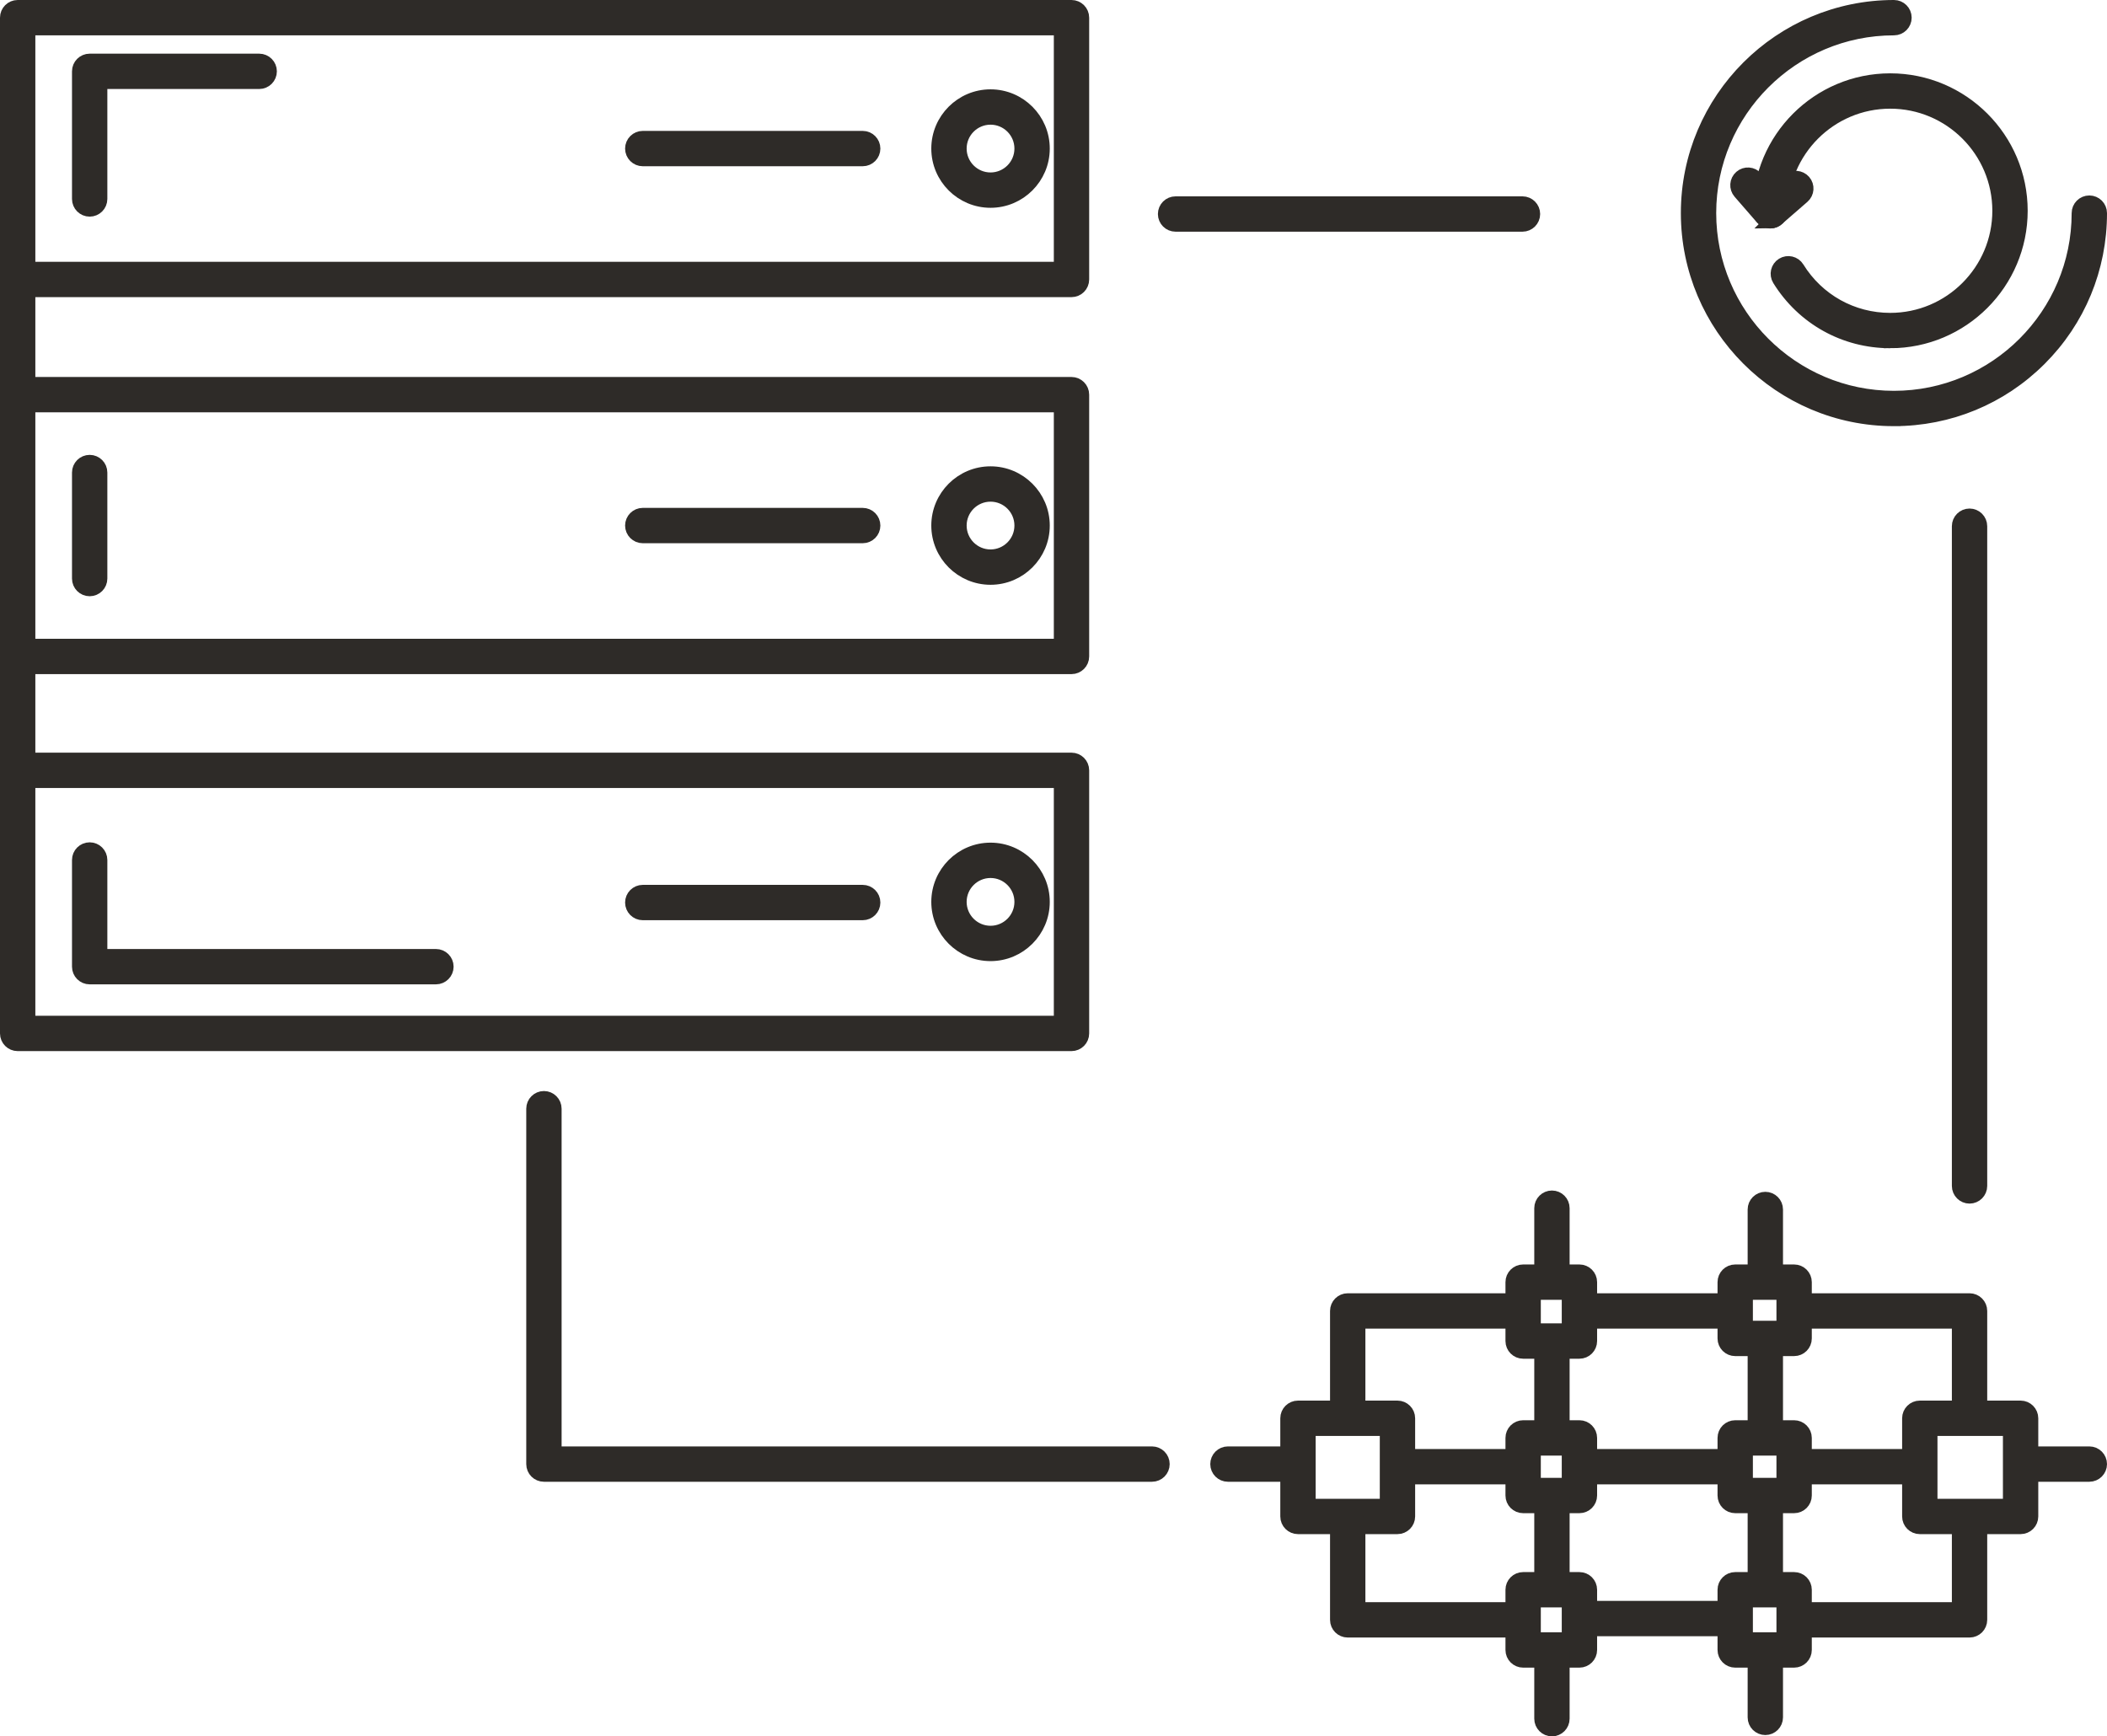 <?xml version="1.0" encoding="UTF-8"?>
<svg id="Layer_2" data-name="Layer 2" xmlns="http://www.w3.org/2000/svg" viewBox="0 0 1609.5 1326.5">
  <defs>
    <style>
      .cls-1 {
        fill: #2e2b28;
        stroke: #2e2b28;
        stroke-miterlimit: 10;
        stroke-width: 10px;
      }
    </style>
  </defs>
  <g id="FORECASTING">
    <g>
      <g>
        <path class="cls-1" d="m1443.91,261.02c-34.88,0-66.68-17.72-85.07-47.41-2.47-3.99-1.24-9.23,2.75-11.7,3.99-2.47,9.23-1.24,11.7,2.75,15.27,24.65,41.67,39.36,70.62,39.36,45.77,0,83-37.24,83-83s-37.24-83-83-83-83,37.24-83,83c0,4.69-3.81,8.5-8.5,8.5s-8.5-3.81-8.5-8.5c0-55.14,44.86-100,100-100s100,44.86,100,100-44.86,100-100,100Z"/>
        <path class="cls-1" d="m1352.23,169.52c-.2,0-.39,0-.59-.02-2.25-.16-4.34-1.2-5.82-2.9l-17.01-19.57c-3.08-3.54-2.7-8.91.84-11.99,3.54-3.08,8.91-2.7,11.99.84l11.43,13.15,13.15-11.43c3.54-3.08,8.91-2.7,11.99.84,3.08,3.54,2.7,8.91-.84,11.99l-19.57,17.01c-1.55,1.35-3.53,2.09-5.58,2.09Z"/>
      </g>
      <path class="cls-1" d="m1446.74,320.57c-86.99,0-157.76-70.79-157.76-157.81S1359.77,5,1446.79,5c4.69,0,8.5,3.81,8.5,8.5s-3.81,8.5-8.5,8.5c-77.64,0-140.81,63.14-140.81,140.76s63.15,140.81,140.76,140.81,140.76-63.14,140.76-140.75c0-4.69,3.81-8.5,8.5-8.5s8.5,3.81,8.5,8.5c0,42.26-16.41,81.92-46.21,111.67-29.76,29.71-69.38,46.07-111.55,46.07Z"/>
    </g>
    <g>
      <path class="cls-1" d="m827,213.5c0,4.69-3.81,8.5-8.5,8.5H13.5c-4.69,0-8.5-3.81-8.5-8.5V13.5c0-4.69,3.81-8.5,8.5-8.5h805c4.69,0,8.5,3.81,8.5,8.5v200ZM22,205h788V22H22v183Z"/>
      <path class="cls-1" d="m827,501.5c0,4.69-3.81,8.5-8.5,8.5H13.5c-4.69,0-8.5-3.81-8.5-8.5v-200c0-4.69,3.81-8.5,8.5-8.5h805c4.69,0,8.5,3.81,8.5,8.5v200Zm-805-8.5h788v-183H22v183Z"/>
      <path class="cls-1" d="m827,789.5c0,4.69-3.81,8.5-8.5,8.5H13.5c-4.69,0-8.5-3.81-8.5-8.5v-201c0-4.69,3.81-8.5,8.5-8.5h805c4.69,0,8.5,3.81,8.5,8.5v201Zm-805-8.5h788v-184H22v184Z"/>
      <path class="cls-1" d="m13.5,310.5c-4.69,0-8.5-3.81-8.5-8.5v-88c0-4.69,3.81-8.5,8.5-8.5s8.5,3.81,8.5,8.5v88c0,4.69-3.81,8.5-8.5,8.5Z"/>
      <path class="cls-1" d="m13.5,597.5c-4.69,0-8.5-3.81-8.5-8.5v-87c0-4.69,3.81-8.5,8.5-8.5s8.5,3.81,8.5,8.5v87c0,4.69-3.81,8.5-8.5,8.5Z"/>
      <path class="cls-1" d="m756.65,153.75c-22.19,0-40.25-18.06-40.25-40.25s18.06-40.25,40.25-40.25,40.25,18.06,40.25,40.25-18.06,40.25-40.25,40.25Zm0-63.5c-12.82,0-23.25,10.43-23.25,23.25s10.43,23.25,23.25,23.25,23.25-10.43,23.25-23.25-10.43-23.25-23.25-23.25Z"/>
      <path class="cls-1" d="m756.65,441.75c-22.19,0-40.25-18.06-40.25-40.25s18.06-40.25,40.25-40.25,40.25,18.06,40.25,40.25-18.06,40.25-40.25,40.25Zm0-63.5c-12.82,0-23.25,10.43-23.25,23.25s10.43,23.25,23.25,23.25,23.25-10.43,23.25-23.25-10.43-23.25-23.25-23.25Z"/>
      <path class="cls-1" d="m756.65,729.25c-22.19,0-40.25-18.06-40.25-40.25s18.06-40.25,40.25-40.25,40.25,18.06,40.25,40.25-18.06,40.25-40.25,40.25Zm0-63.5c-12.82,0-23.25,10.43-23.25,23.25s10.43,23.25,23.25,23.25,23.25-10.43,23.25-23.25-10.43-23.25-23.25-23.25Z"/>
      <path class="cls-1" d="m68.5,160.5c-4.69,0-8.5-3.81-8.5-8.5V54.5c0-4.69,3.81-8.5,8.5-8.5h129.5c4.69,0,8.5,3.81,8.5,8.5s-3.81,8.5-8.5,8.5h-121v89c0,4.69-3.81,8.5-8.5,8.5Z"/>
      <path class="cls-1" d="m68.5,450.5c-4.69,0-8.5-3.81-8.5-8.5v-81c0-4.69,3.81-8.5,8.5-8.5s8.5,3.81,8.5,8.5v81c0,4.69-3.81,8.5-8.5,8.5Z"/>
      <path class="cls-1" d="m333,747H68.5c-4.69,0-8.5-3.81-8.5-8.5v-81.5c0-4.69,3.81-8.5,8.5-8.5s8.5,3.81,8.5,8.5v73h256c4.69,0,8.5,3.81,8.5,8.5s-3.81,8.5-8.5,8.5Z"/>
      <path class="cls-1" d="m659,698h-168c-4.69,0-8.5-3.81-8.5-8.5s3.81-8.5,8.5-8.5h168c4.69,0,8.5,3.81,8.5,8.5s-3.81,8.5-8.5,8.5Z"/>
      <path class="cls-1" d="m659,410h-168c-4.69,0-8.5-3.81-8.5-8.5s3.81-8.5,8.5-8.5h168c4.69,0,8.5,3.81,8.5,8.5s-3.81,8.5-8.5,8.5Z"/>
      <path class="cls-1" d="m659,122h-168c-4.69,0-8.5-3.81-8.5-8.5s3.81-8.5,8.5-8.5h168c4.69,0,8.5,3.81,8.5,8.5s-3.81,8.5-8.5,8.5Z"/>
    </g>
    <g>
      <g>
        <path class="cls-1" d="m1076,1158.5c0,4.69-3.81,8.5-8.5,8.5h-76c-4.69,0-8.5-3.81-8.5-8.5v-75c0-4.69,3.81-8.5,8.5-8.5h76c4.69,0,8.5,3.81,8.5,8.5v75Zm-76-8.5h59v-58h-59v58Z"/>
        <path class="cls-1" d="m1029.5,1081.5c-4.69,0-8.5-3.81-8.5-8.5v-71.5c0-4.69,3.81-8.5,8.5-8.5h131.5c4.69,0,8.5,3.81,8.5,8.5s-3.81,8.5-8.5,8.5h-123v63c0,4.69-3.81,8.5-8.5,8.5Z"/>
        <path class="cls-1" d="m1215,1024.5c0,4.69-3.81,8.5-8.5,8.5h-43c-4.69,0-8.5-3.81-8.5-8.5v-45c0-4.69,3.81-8.5,8.5-8.5h43c4.69,0,8.5,3.81,8.5,8.5v45Zm-43-8.5h26v-28h-26v28Z"/>
        <path class="cls-1" d="m1161,1246h-131.5c-4.69,0-8.5-3.81-8.5-8.5v-72.5c0-4.69,3.81-8.5,8.5-8.5s8.5,3.81,8.5,8.5v64h123c4.69,0,8.5,3.81,8.5,8.5s-3.81,8.5-8.5,8.5Z"/>
        <path class="cls-1" d="m1552,1158.5c0,4.69-3.81,8.5-8.5,8.5h-77c-4.69,0-8.5-3.81-8.5-8.5v-75c0-4.69,3.81-8.5,8.5-8.5h77c4.69,0,8.5,3.81,8.5,8.5v75Zm-77-8.5h60v-58h-60v58Z"/>
        <path class="cls-1" d="m1504.5,1081.5c-4.69,0-8.5-3.81-8.5-8.5v-63h-124c-4.69,0-8.5-3.81-8.5-8.5s3.81-8.5,8.5-8.5h132.5c4.69,0,8.5,3.81,8.5,8.5v71.5c0,4.69-3.81,8.5-8.5,8.5Z"/>
        <path class="cls-1" d="m1504.5,1246h-132.5c-4.69,0-8.5-3.81-8.5-8.5s3.81-8.5,8.5-8.5h124v-64c0-4.69,3.81-8.5,8.5-8.5s8.5,3.81,8.5,8.5v72.5c0,4.69-3.81,8.5-8.5,8.5Z"/>
        <path class="cls-1" d="m1215,1260.5c0,4.69-3.81,8.5-8.5,8.5h-43c-4.69,0-8.5-3.81-8.5-8.5v-46c0-4.69,3.81-8.5,8.5-8.5h43c4.69,0,8.5,3.81,8.5,8.5v46Zm-43-8.5h26v-29h-26v29Z"/>
        <path class="cls-1" d="m1215,1142.5c0,4.69-3.81,8.5-8.5,8.5h-43c-4.69,0-8.5-3.81-8.5-8.5v-44c0-4.69,3.81-8.5,8.5-8.5h43c4.69,0,8.5,3.81,8.5,8.5v44Zm-43-8.5h26v-27h-26v27Z"/>
        <path class="cls-1" d="m1379,1022.5c0,4.69-3.81,8.5-8.5,8.5h-45c-4.69,0-8.5-3.81-8.5-8.5v-43c0-4.69,3.81-8.5,8.5-8.5h45c4.69,0,8.5,3.81,8.5,8.5v43Zm-45-8.5h28v-26h-28v26Z"/>
        <path class="cls-1" d="m1379,1260.5c0,4.69-3.81,8.5-8.5,8.5h-45c-4.69,0-8.5-3.81-8.5-8.5v-46c0-4.69,3.81-8.5,8.5-8.5h45c4.69,0,8.5,3.81,8.5,8.5v46Zm-45-8.5h28v-29h-28v29Z"/>
        <path class="cls-1" d="m1320,1010h-110c-4.69,0-8.5-3.81-8.5-8.5s3.81-8.5,8.5-8.5h110c4.69,0,8.5,3.81,8.5,8.5s-3.81,8.5-8.5,8.5Z"/>
        <path class="cls-1" d="m1320,1245h-110c-4.69,0-8.5-3.81-8.5-8.5s3.81-8.5,8.5-8.5h110c4.69,0,8.5,3.81,8.5,8.5s-3.81,8.5-8.5,8.5Z"/>
        <path class="cls-1" d="m1185.5,1101.5c-4.69,0-8.5-3.81-8.5-8.5v-68c0-4.69,3.81-8.5,8.5-8.5s8.5,3.81,8.5,8.5v68c0,4.69-3.81,8.5-8.5,8.5Z"/>
        <path class="cls-1" d="m1185.5,1220.5c-4.69,0-8.5-3.81-8.5-8.5v-69c0-4.69,3.81-8.5,8.5-8.5s8.5,3.81,8.5,8.5v69c0,4.69-3.81,8.5-8.5,8.5Z"/>
        <path class="cls-1" d="m1160,1129h-89c-4.69,0-8.5-3.81-8.5-8.5s3.81-8.5,8.5-8.5h89c4.69,0,8.5,3.81,8.5,8.5s-3.81,8.5-8.5,8.5Z"/>
        <path class="cls-1" d="m1323,1129h-111c-4.69,0-8.5-3.81-8.5-8.5s3.81-8.5,8.5-8.5h111c4.69,0,8.5,3.81,8.5,8.5s-3.81,8.5-8.5,8.5Z"/>
        <path class="cls-1" d="m1379,1142.5c0,4.69-3.81,8.5-8.5,8.5h-45c-4.69,0-8.5-3.81-8.5-8.5v-44c0-4.69,3.81-8.5,8.5-8.5h45c4.69,0,8.5,3.81,8.5,8.5v44Zm-45-8.5h28v-27h-28v27Z"/>
        <path class="cls-1" d="m1348.5,1101.5c-4.69,0-8.5-3.81-8.5-8.5v-68c0-4.69,3.81-8.5,8.5-8.5s8.5,3.81,8.5,8.5v68c0,4.69-3.81,8.5-8.5,8.5Z"/>
        <path class="cls-1" d="m1348.5,1220.5c-4.69,0-8.5-3.81-8.5-8.5v-69c0-4.69,3.81-8.5,8.5-8.5s8.5,3.81,8.5,8.5v69c0,4.69-3.81,8.5-8.5,8.5Z"/>
        <path class="cls-1" d="m1464,1129h-89c-4.69,0-8.5-3.81-8.5-8.5s3.81-8.5,8.5-8.5h89c4.69,0,8.5,3.81,8.5,8.5s-3.81,8.5-8.5,8.5Z"/>
        <path class="cls-1" d="m1596,1127h-52c-4.69,0-8.5-3.81-8.5-8.5s3.81-8.5,8.5-8.5h52c4.69,0,8.5,3.81,8.5,8.5s-3.81,8.5-8.5,8.5Z"/>
        <path class="cls-1" d="m1348.5,1320.5c-4.69,0-8.5-3.81-8.5-8.5v-50c0-4.69,3.81-8.5,8.5-8.5s8.5,3.81,8.5,8.5v50c0,4.69-3.81,8.5-8.5,8.5Z"/>
        <path class="cls-1" d="m1185.5,1321.5c-4.69,0-8.5-3.81-8.5-8.5v-52c0-4.69,3.81-8.5,8.5-8.5s8.5,3.81,8.5,8.5v52c0,4.69-3.81,8.5-8.5,8.5Z"/>
        <path class="cls-1" d="m1348.5,982.5c-4.69,0-8.5-3.81-8.5-8.5v-50c0-4.69,3.81-8.5,8.5-8.5s8.5,3.81,8.5,8.5v50c0,4.69-3.81,8.5-8.5,8.5Z"/>
        <path class="cls-1" d="m1185.5,983.5c-4.69,0-8.5-3.81-8.5-8.5v-52c0-4.69,3.81-8.5,8.5-8.5s8.5,3.81,8.5,8.5v52c0,4.69-3.81,8.5-8.5,8.5Z"/>
      </g>
      <path class="cls-1" d="m990,1127h-52c-4.69,0-8.5-3.81-8.5-8.5s3.81-8.5,8.5-8.5h52c4.69,0,8.5,3.81,8.5,8.5s-3.81,8.5-8.5,8.5Z"/>
    </g>
    <path class="cls-1" d="m880,1127h-464.5c-4.69,0-8.5-3.81-8.5-8.5v-271.5c0-4.69,3.81-8.5,8.5-8.5s8.5,3.81,8.5,8.5v263h456c4.69,0,8.5,3.81,8.5,8.5s-3.81,8.5-8.5,8.5Z"/>
    <path class="cls-1" d="m1504.5,914.5c-4.69,0-8.5-3.81-8.5-8.5v-504c0-4.69,3.81-8.5,8.5-8.5s8.5,3.81,8.5,8.5v504c0,4.69-3.81,8.5-8.5,8.5Z"/>
    <path class="cls-1" d="m1163,172h-265c-4.69,0-8.5-3.81-8.5-8.5s3.81-8.5,8.5-8.5h265c4.69,0,8.5,3.81,8.5,8.5s-3.81,8.5-8.5,8.5Z"/>
  </g>
</svg>